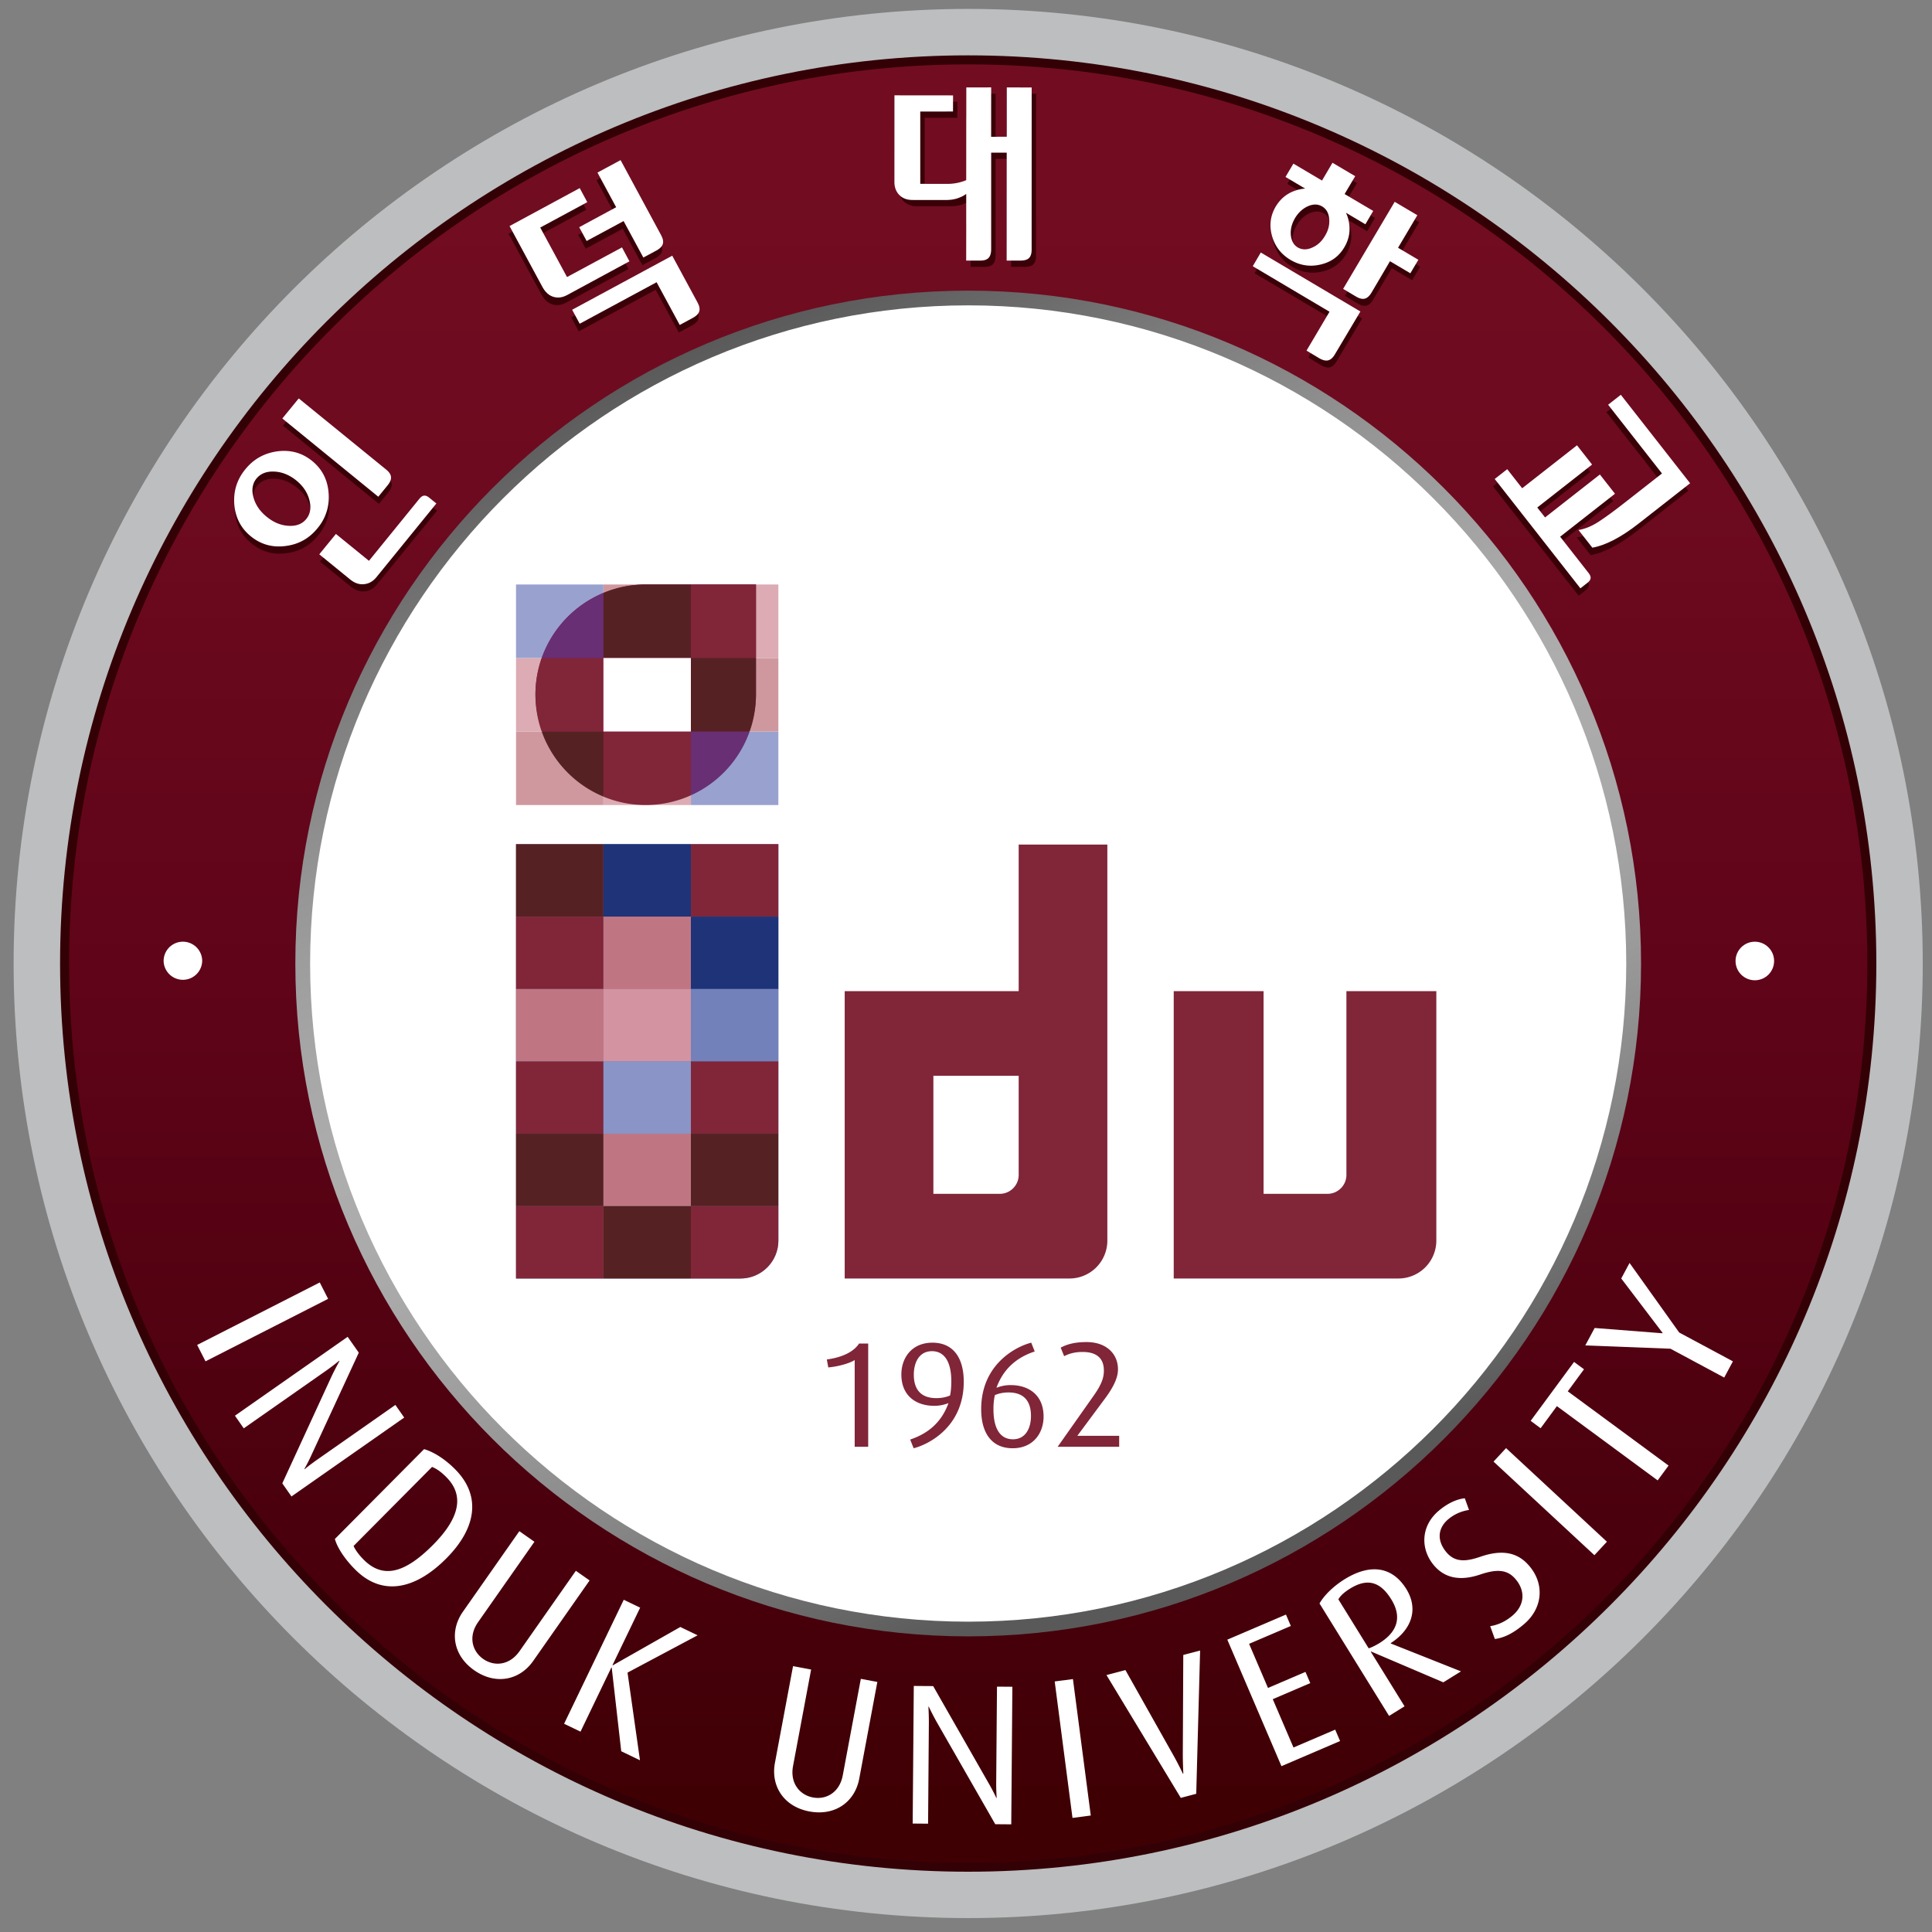 <svg xmlns="http://www.w3.org/2000/svg" xmlns:xlink="http://www.w3.org/1999/xlink" xml:space="preserve" width="160px" height="160px" x="0px" y="0px" viewBox="0 0 160 160"><rect x="0" y="0" width="160" height="160" fill="#808080" stroke="none"/><path fill="#330005" d="M156.913 79.798c0 42.377-34.356 76.725-76.729 76.725-42.376 0-76.729-34.348-76.729-76.725 0-42.379 34.354-76.732 76.729-76.732 42.373 0 76.729 34.352 76.729 76.732z"/><linearGradient id="a" x1="80.182" x2="80.182" y1="13.638" y2="148.882" gradientUnits="userSpaceOnUse"><stop offset="0" style="stop-color:#720d21"/><stop offset="0.203" style="stop-color:#6d0a1f"/><stop offset="0.502" style="stop-color:#5f0419"/><stop offset="0.859" style="stop-color:#49000c"/><stop offset="1" style="stop-color:#3f0004"/></linearGradient><path fill="url(#a)" d="M154.645 79.798c0 41.125-33.341 74.461-74.46 74.461-41.128 0-74.464-33.336-74.464-74.461 0-41.127 33.336-74.467 74.464-74.467 41.119 0 74.46 33.34 74.46 74.467z"/><path fill="#BCBEC0" d="M1.128 79.798c0 43.59 35.465 79.049 79.057 79.049 43.589 0 79.049-35.459 79.049-79.049 0-43.598-35.46-79.06-79.049-79.06C36.593.738 1.128 36.2 1.128 79.798zm3.847 0c0-41.474 33.735-75.214 75.21-75.214 41.466 0 75.205 33.74 75.205 75.214 0 41.47-33.739 75.21-75.205 75.21-41.475 0-75.21-33.74-75.21-75.21z"/><path fill="#FFF" d="M135.604 79.798c0 30.605-24.808 55.42-55.419 55.42-30.613 0-55.424-24.814-55.424-55.42 0-30.617 24.811-55.433 55.424-55.433 30.611 0 55.419 24.816 55.419 55.433z"/><linearGradient id="b" x1="99.994" x2="58.21" y1="126.363" y2="28.154" gradientUnits="userSpaceOnUse"><stop offset="0" style="stop-color:#595959"/><stop offset="0.041" style="stop-color:#656565"/><stop offset="0.168" style="stop-color:#848484"/><stop offset="0.291" style="stop-color:#9b9b9b"/><stop offset="0.408" style="stop-color:#a9a9a9"/><stop offset="0.511" style="stop-color:#adadad"/><stop offset="0.603" style="stop-color:#a7a7a7"/><stop offset="0.727" style="stop-color:#969696"/><stop offset="0.868" style="stop-color:#7a7a7a"/><stop offset="1" style="stop-color:#595959"/></linearGradient><path fill="url(#b)" d="M24.458 79.798c0 30.719 25 55.719 55.727 55.719 30.724 0 55.72-25 55.72-55.719 0-30.728-24.996-55.728-55.72-55.728-30.727 0-55.727 25-55.727 55.728zm1.225 0c0-30.057 24.446-54.51 54.502-54.51 30.05 0 54.494 24.453 54.494 54.51 0 30.053-24.444 54.502-54.494 54.502-30.056 0-54.502-24.449-54.502-54.502z"/><path fill="#3A0007" d="m32.032 39.473-7.234-5.89-1.363 1.667 7.949 6.48.769-.941c.375-.463.429-.871-.121-1.316zm2.766 2.42-4.193 5.145-2.731-2.226-1.375 1.689 2.558 2.083c.379.305.765.432 1.158.387.395-.039.733-.231 1.001-.568l4.979-6.112-.575-.474c-.293-.233-.543-.268-.822.076zm-7.53-.473c-.075-1.09-.532-1.98-1.358-2.654-.824-.673-1.782-.934-2.871-.8-1.09.144-1.979.641-2.678 1.496a3.967 3.967 0 0 0-.902 2.905c.087 1.089.543 1.968 1.368 2.638.828.675 1.781.947 2.866.81 1.084-.133 1.972-.624 2.654-1.476.701-.853 1.011-1.827.921-2.919zm-3.313 2.72c-.64-.038-1.245-.287-1.81-.745-.573-.461-.938-1.008-1.105-1.629-.164-.616-.075-1.133.258-1.541.338-.416.826-.607 1.474-.577.647.023 1.25.272 1.829.737.559.459.923 1.005 1.081 1.632.161.625.067 1.145-.267 1.567-.335.403-.822.587-1.46.556z"/><path fill="#FFF" d="m31.976 38.884-7.235-5.889-1.36 1.662 7.948 6.48.769-.941c.373-.463.428-.865-.122-1.312zm2.762 2.414-4.183 5.147-2.735-2.227-1.379 1.687 2.562 2.087c.377.305.762.432 1.162.384.391-.04.725-.232.998-.563l4.976-6.118-.58-.468c-.285-.241-.539-.268-.821.071zm-7.526-.467c-.076-1.092-.533-1.98-1.359-2.654-.826-.673-1.784-.937-2.868-.802-1.092.145-1.985.642-2.677 1.5-.689.845-.985 1.806-.904 2.901.091 1.082.54 1.967 1.368 2.64.828.671 1.78.943 2.865.803 1.086-.133 1.968-.621 2.655-1.471a3.935 3.935 0 0 0 .92-2.917zm-3.314 2.714c-.638-.032-1.243-.282-1.81-.747-.57-.458-.936-1.005-1.102-1.624-.166-.619-.076-1.131.25-1.539.347-.416.832-.612 1.479-.58.646.028 1.251.275 1.826.736.565.464.927 1.006 1.082 1.633.164.625.075 1.149-.262 1.561-.334.409-.821.599-1.463.56z"/><path fill="#3A0007" d="m83.74 7.761-.002 4.089-1.293-.002.005-4.088-2.06.001-.003 2.501h-.004l-.001 5.172c-.174.082-.395.15-.664.214a3.779 3.779 0 0 1-.97.093l-2.173.003.002-5.992 2.707.003.003-1.333-4.848-.002-.005 7.131c-.008.464.132.829.398 1.11.273.279.635.417 1.092.418h2.741c.401-.001.752-.048 1.018-.145.284-.098.511-.222.697-.357l.001 2.497h.001l-.004 3.026 1.158.001c.576-.002.908-.208.912-.95l.003-7.991 1.284-.001-.004 8.938 1.156-.001c.586.002.901-.205.909-.882l.011-13.454-2.067.001z"/><path fill="#FFF" d="m83.379 7.24-.002 4.084-1.295.003.003-4.089-2.059.003-.002 2.506-.003.003-.003 5.168c-.168.079-.395.15-.663.213a4.09 4.09 0 0 1-.967.097l-2.176-.003V9.236l2.712-.001.004-1.335-4.853-.005-.003 7.139c-.007.462.132.833.4 1.108.27.282.634.416 1.087.419l2.747.003c.399-.001.744-.051 1.017-.152.282-.094.513-.215.695-.354v2.501h.002l-.005 3.02 1.158.001c.578 0 .908-.207.911-.946l.001-7.994 1.287.003-.005 8.937h1.159c.583-.006.901-.209.909-.885l.004-13.45-2.06-.005z"/><g fill="#3A0007"><path d="m52.05 22.279-.622-1.163-4.549 2.461-2.216-4.102 3.897-2.105-.625-1.161-5.815 3.148 2.744 5.075c.226.399.517.665.881.778.365.115.756.063 1.162-.157l5.143-2.774zm-4.745 4.004.627 1.159L54.298 24l1.917 3.54 1.079-.579c.535-.288.737-.65.398-1.28l-2.1-3.874-8.287 4.476z"/><path d="m49.4 14.925 1.551 2.867-3.061 1.655.616 1.146 3.063-1.649 1.629 3.017 1.083-.583c.533-.294.733-.647.392-1.274l-3.355-6.215-1.918 1.036z"/></g><g fill="#FFF"><path d="m52.126 21.641-.616-1.152-4.552 2.455-2.218-4.099 3.896-2.103-.626-1.164-5.812 3.143 2.741 5.076c.225.4.516.669.882.782.367.116.758.069 1.166-.155l5.139-2.783zm-4.743 4.012.625 1.158 6.369-3.438 1.916 3.539 1.078-.584c.537-.29.736-.648.397-1.276l-2.097-3.876-8.288 4.477z"/><path d="m49.479 14.292 1.548 2.87-3.06 1.653.616 1.143 3.06-1.65 1.636 3.02 1.078-.578c.534-.292.732-.649.392-1.278l-3.354-6.211-1.916 1.031z"/></g><path fill="#3A0007" d="m103.893 22.624 6.357 3.766-1.905 3.219 1.049.627c.531.313.936.301 1.303-.316l2.105-3.546-8.245-4.884-.664 1.134zm1.899-4.936c-.448.756-.544 1.563-.304 2.426a3.268 3.268 0 0 0 1.518 1.981c.779.462 1.608.596 2.482.397.879-.2 1.543-.684 1.988-1.437.445-.753.551-1.563.3-2.427-.04-.155-.103-.292-.163-.428l1.605.947.653-1.097-2.374-1.413.877-1.471-1.88-1.109-.868 1.475-2.373-1.405-.648 1.102 1.626.964c-.157.018-.306.026-.457.06-.872.207-1.532.684-1.982 1.435zm2.675-.035c.441-.184.83-.184 1.162.017.348.207.548.544.589 1.021.048.476-.062.949-.337 1.419-.283.466-.646.795-1.082.979-.444.189-.832.181-1.183-.028-.331-.198-.522-.534-.569-1.007-.042-.473.071-.949.349-1.415.28-.472.64-.798 1.071-.986zm7.465 3.443 1.59-2.694-1.875-1.114-4.273 7.214 1.057.63c.518.306.925.293 1.289-.321l1.542-2.596 1.682.991.662-1.118-1.674-.992z"/><path fill="#FFF" d="m103.748 22.047 6.357 3.77-1.905 3.219 1.051.629c.528.303.936.293 1.299-.32l2.112-3.549-8.248-4.884-.666 1.135zm1.901-4.939c-.448.762-.545 1.572-.305 2.432.241.858.75 1.519 1.519 1.977.782.463 1.607.596 2.48.395.879-.198 1.544-.674 1.987-1.431.448-.75.549-1.566.302-2.427-.041-.153-.102-.29-.162-.433l1.606.953.648-1.106-2.369-1.399.877-1.477-1.881-1.113-.868 1.474-2.369-1.401-.655 1.102 1.628.964a3.181 3.181 0 0 0-.457.064c-.871.196-1.532.675-1.981 1.426zm2.677-.033c.433-.187.824-.181 1.158.017.35.202.548.542.592 1.021.05.476-.063.952-.344 1.415-.277.475-.641.802-1.08.984-.438.192-.827.18-1.18-.022-.334-.203-.522-.538-.57-1.014-.043-.473.071-.946.347-1.415.281-.467.646-.795 1.077-.986zm7.455 3.443 1.597-2.695-1.875-1.11-4.271 7.211 1.054.627c.521.311.927.295 1.293-.313l1.534-2.606 1.686 1 .664-1.118-1.682-.996z"/><g fill="#FFF"><path d="M16.745 79.585a1.598 1.598 0 0 1-3.195 0 1.597 1.597 0 0 1 3.195 0z"/><circle cx="145.327" cy="79.585" r="1.597"/></g><g fill="#802638"><path d="M70.782 119.815v-7.181c-.471.3-1.451.548-2.187.61l-.121-.659c1.503-.2 2.321-.771 2.668-1.317h.758v8.547h-1.118zM75.664 119.938l-.287-.72c1.02-.348 2.475-1.071 3.171-3.019a3.122 3.122 0 0 1-1.181.225c-1.49 0-2.72-.82-2.72-2.596 0-1.381.867-2.633 2.571-2.633 1.752 0 2.596 1.289 2.596 3.229 0 3.837-3.043 5.241-4.15 5.514zm1.516-8.039c-1.082 0-1.502.972-1.502 1.941 0 1.267.621 1.947 1.863 1.947.534 0 .92-.121 1.142-.223.075-.383.1-.771.1-1.191-.001-1.454-.486-2.474-1.603-2.474zM83.864 119.938c-1.753 0-2.607-1.291-2.607-3.229 0-3.839 3.041-5.243 4.147-5.514l.286.729c-1.018.337-2.472 1.07-3.168 3.01a3.073 3.073 0 0 1 1.181-.226c1.491 0 2.722.82 2.722 2.607 0 1.369-.86 2.623-2.561 2.623zm-.346-4.621c-.536 0-.919.125-1.13.225a5.334 5.334 0 0 0-.113 1.192c0 1.454.484 2.461 1.614 2.461 1.07 0 1.492-.956 1.492-1.929 0-1.263-.61-1.949-1.863-1.949zM87.591 119.815l3.02-4.285c.67-.958.807-1.506.807-2.025 0-1.006-.583-1.541-1.763-1.541-.708 0-1.156.162-1.527.348l-.287-.707c.522-.275 1.143-.461 2.148-.461 1.604 0 2.597.945 2.597 2.263 0 .632-.31 1.388-1.081 2.423l-2.285 3.078h3.466v.908h-5.095z"/></g><g fill="#FFF"><path d="m16.328 111.382 10.153-5.174.692 1.357-10.153 5.175-.692-1.358zM23.379 122.845l4.025-8.743c.349-.748.71-1.386.71-1.386l-.021-.028s-.539.442-1.123.851l-6.784 4.75-.729-1.047 9.334-6.533.922 1.314-3.885 8.4c-.334.74-.62 1.223-.62 1.223l.018.028s.421-.354 1.005-.764l6.512-4.56.732 1.046-9.336 6.534-.76-1.085zM29.441 130.008c-.929-.919-1.529-1.892-1.706-2.558l7.386-7.439c.727.209 1.653.756 2.534 1.631 2.235 2.217 1.799 4.911-.688 7.414-2.473 2.494-5.236 3.228-7.526.952zm7.503-7.697c-.422-.419-.764-.665-1.162-.827l-6.5 6.547c.142.328.447.747.859 1.157 1.633 1.62 3.457 1.028 5.723-1.251 2.205-2.223 2.62-4.098 1.08-5.626zM39.268 138.321c-1.775-1.244-2.046-3.252-.935-4.84l4.677-6.676 1.249.877-4.667 6.658c-.827 1.182-.493 2.404.429 3.051.91.637 2.176.534 3.003-.646l4.666-6.658 1.139.798-4.676 6.673c-1.112 1.586-3.094 2.018-4.885.763zM51.448 145.031l-.788-6.922-.029-.014-2.555 5.313-1.36-.653 4.941-10.269 1.358.652-2.292 4.762.029.014 5.59-3.174 1.432.689-5.804 3.089 1.03 7.259-1.552-.746zM67.029 150.016c-2.132-.4-3.208-2.119-2.853-4.022l1.5-8.012 1.497.281-1.497 7.993c-.263 1.418.546 2.396 1.655 2.603 1.09.203 2.198-.412 2.463-1.832l1.496-7.992 1.368.256-1.499 8.01c-.356 1.905-1.981 3.116-4.13 2.715zM82.423 151.073l-4.785-8.352c-.409-.715-.719-1.382-.719-1.382h-.032s.043.697.037 1.408l-.064 8.282-1.276-.011.092-11.395 1.605.012 4.591 8.039c.405.7.636 1.216.636 1.216h.033s-.044-.549-.04-1.262l.065-7.948 1.274.01-.092 11.394-1.325-.011zM88.819 150.552l-1.473-11.301 1.51-.197 1.477 11.299-1.514.199zM99.067 148.555l-1.279.337-6.154-10.17 1.569-.414 4.066 7.225c.354.643.695 1.359.695 1.359l.034-.01s-.039-.794-.043-1.529l.039-8.297 1.394-.365-.321 11.864zM106.125 146.268l-4.484-10.478 4.857-2.078.404.944-3.458 1.479 1.566 3.654 3.104-1.329.396.928-3.105 1.331 1.716 4.002 3.454-1.479.405.943-4.855 2.083zM119.53 139.323l-5.98-2.551-.028.018 2.797 4.52-1.281.795-5.761-9.313c.334-.594 1.046-1.365 2.085-2.01 2.199-1.359 3.987-.986 5.104.815 1.02 1.647.459 3.358-1.299 4.483l.018.029 5.81 2.307-1.465.907zm-7.723-7.761c-.48.295-.804.592-.969.889l2.51 4.055c.167-.042.543-.218.883-.426 1.578-.979 1.851-2.236.987-3.631-.915-1.479-1.989-1.768-3.411-.887zM126.222 134.497c-.982.838-1.724 1.143-2.424 1.238l-.387-1.064c.501-.076 1.164-.293 1.856-.883.997-.85 1.081-2.031.242-3.012-.655-.771-1.481-.871-2.93-.379-1.944.656-3.098.094-3.818-.752-1.116-1.309-1.139-3.226.375-4.518.792-.676 1.571-.989 2.174-1.045l.347.967a3.453 3.453 0 0 0-1.718.768c-.923.784-.923 1.828-.139 2.75.763.895 1.74.713 2.806.354 2.281-.795 3.395 0 4.048.77 1.289 1.513 1.094 3.507-.432 4.806zM132.042 128.794l-8.353-7.75 1.037-1.117 8.353 7.752-1.037 1.115zM129.836 115.224l8.348 6.148-.903 1.227-8.346-6.149-1.347 1.829-.826-.609 3.595-4.881.824.608-1.345 1.827zM139.064 110.354l4.449 2.387-.721 1.342-4.451-2.388-7.054-.272.775-1.445 5.612.438.016-.03-3.426-4.508.689-1.285 4.111 5.761z"/></g><g fill-rule="evenodd" clip-rule="evenodd"><path fill="#CF989F" d="M42.735 60.58h7.239v6.089h-7.239z"/><path fill="#DCABB3" d="M42.735 54.493h7.239v6.087h-7.239z"/><path fill="#99A2CE" d="M42.735 48.405h7.239v6.088h-7.239z"/><path fill="#DCABB3" d="M49.975 60.58h7.241v6.089h-7.241z"/><path fill="#FFF" d="M49.975 54.493h7.241v6.087h-7.241z"/><path fill="#CF989F" d="M49.975 48.405h7.241v6.088h-7.241z"/><path fill="#99A2CE" d="M57.22 60.58h7.241v6.089H57.22z"/><path fill="#CF989F" d="M57.22 54.493h7.241v6.087H57.22z"/><path fill="#DCABB3" d="M57.22 48.405h7.241v6.088H57.22z"/></g><path fill="#94185B" fill-rule="evenodd" d="M53.474 48.405a9.132 9.132 0 0 0-9.131 9.131 9.133 9.133 0 0 0 18.264 0v-9.131h-9.133z" clip-rule="evenodd"/><g fill-rule="evenodd" clip-rule="evenodd"><path fill="#682F75" d="M62.082 60.58H57.22v5.283a9.139 9.139 0 0 0 4.862-5.283z"/><path fill="#802638" d="M57.216 60.58h-7.241v5.392a9.117 9.117 0 0 0 7.241-.108V60.58z"/><path fill="#562122" d="M49.975 65.972V60.58H44.86a9.168 9.168 0 0 0 5.115 5.392z"/><path fill="#802638" d="M44.343 57.536c0 1.068.183 2.093.518 3.044h5.114v-6.087H44.86a9.132 9.132 0 0 0-.517 3.043z"/><path fill="#682F75" d="M49.975 54.493v-5.39a9.169 9.169 0 0 0-5.114 5.39h5.114z"/><path fill="#562122" d="M49.975 54.493h7.241v-6.088h-3.742a9.043 9.043 0 0 0-3.499.698v5.39z"/><path fill="#802638" d="M57.22 48.405h5.387v6.088H57.22z"/><path fill="#562122" d="M57.22 54.493v6.087h4.862a9.08 9.08 0 0 0 .524-3.044v-3.043H57.22z"/></g><path fill="#FFF" fill-rule="evenodd" d="M49.975 54.493h7.241v6.087h-7.241z" clip-rule="evenodd"/><defs><path id="c" d="M42.735 69.911v35.969H61.33a3.14 3.14 0 0 0 3.131-3.131V69.911H42.735z"/></defs><use xlink:href="#c" fill="#7075B3" overflow="visible"/><clipPath id="d"><use xlink:href="#c" overflow="visible"/></clipPath><g fill-rule="evenodd" clip-path="url(#d)" clip-rule="evenodd"><path fill="#562122" d="M42.735 69.911h7.239v6h-7.239z"/><path fill="#1E3378" d="M49.975 69.911h7.243v6h-7.243z"/><path fill="#802638" d="M57.218 69.911h7.243v6h-7.243zM42.735 75.911h7.239v5.996h-7.239z"/><path fill="#C07682" d="M49.975 75.911h7.243v5.996h-7.243z"/><path fill="#1E3378" d="M57.218 75.911h7.243v5.996h-7.243z"/><path fill="#C07682" d="M42.735 81.907h7.239v5.994h-7.239z"/><path fill="#D393A0" d="M49.975 81.907h7.243v5.994h-7.243z"/><path fill="#7381BB" d="M57.218 81.907h7.243v5.994h-7.243z"/><path fill="#802638" d="M42.735 87.901h7.239v5.99h-7.239z"/><path fill="#8A94C6" d="M49.975 87.901h7.243v5.99h-7.243z"/><path fill="#802638" d="M57.218 87.901h7.243v5.99h-7.243z"/><path fill="#562122" d="M42.735 93.892h7.239v5.996h-7.239z"/><path fill="#C07682" d="M49.975 93.892h7.243v5.996h-7.243z"/><path fill="#562122" d="M57.218 93.892h7.243v5.996h-7.243z"/><path fill="#802638" d="M42.735 99.888h7.239v5.992h-7.239z"/><path fill="#562122" d="M49.975 99.888h7.243v5.992h-7.243z"/><path fill="#802638" d="M57.218 99.888h7.243v5.992h-7.243z"/></g><path fill="#802638" d="M84.363 69.944v12.137H69.954v23.799h18.623a3.139 3.139 0 0 0 3.129-3.131V69.944h-7.343zm0 27.36c0 .861-.705 1.564-1.564 1.564h-5.5v-9.777h7.064v8.213zM118.95 82.081h-7.446v15.223c0 .861-.705 1.564-1.564 1.564h-5.296V82.081h-7.441v23.799h18.613a3.142 3.142 0 0 0 3.135-3.131V82.081z"/><path fill="#3A0007" d="m134.087 33.311 5.738 7.327-4.254 3.332c-.754.591-1.457 1.051-2.107 1.383-.648.33-1.229.537-1.736.619l-1.145-1.461c.558-.092 1.127-.331 1.707-.714.58-.381 1.293-.903 2.137-1.566l3.068-2.403-4.459-5.693 1.051-.824z"/><path fill="#3A0007" d="M131.321 48.882c.29-.226.373-.46.106-.8l-2.364-3.019 4.54-3.557-1.25-1.595-4.54 3.557-.645-.822 4.539-3.557-1.249-1.595-4.541 3.557-1.237-1.58-1.036.812 7.095 9.056.582-.457z"/><path fill="#FFF" d="m134.229 32.694 5.738 7.327-4.254 3.332c-.754.591-1.457 1.051-2.107 1.383-.648.33-1.229.537-1.736.619l-1.145-1.461c.558-.092 1.127-.331 1.707-.714.58-.381 1.293-.903 2.137-1.566l3.068-2.403-4.459-5.693 1.051-.824z"/><path fill="#FFF" d="M131.463 48.266c.29-.226.373-.46.106-.8l-2.364-3.019 4.54-3.557-1.25-1.595-4.54 3.557-.645-.822 4.539-3.557-1.249-1.595-4.541 3.557-1.237-1.58-1.036.812 7.095 9.056.582-.457z"/></svg>